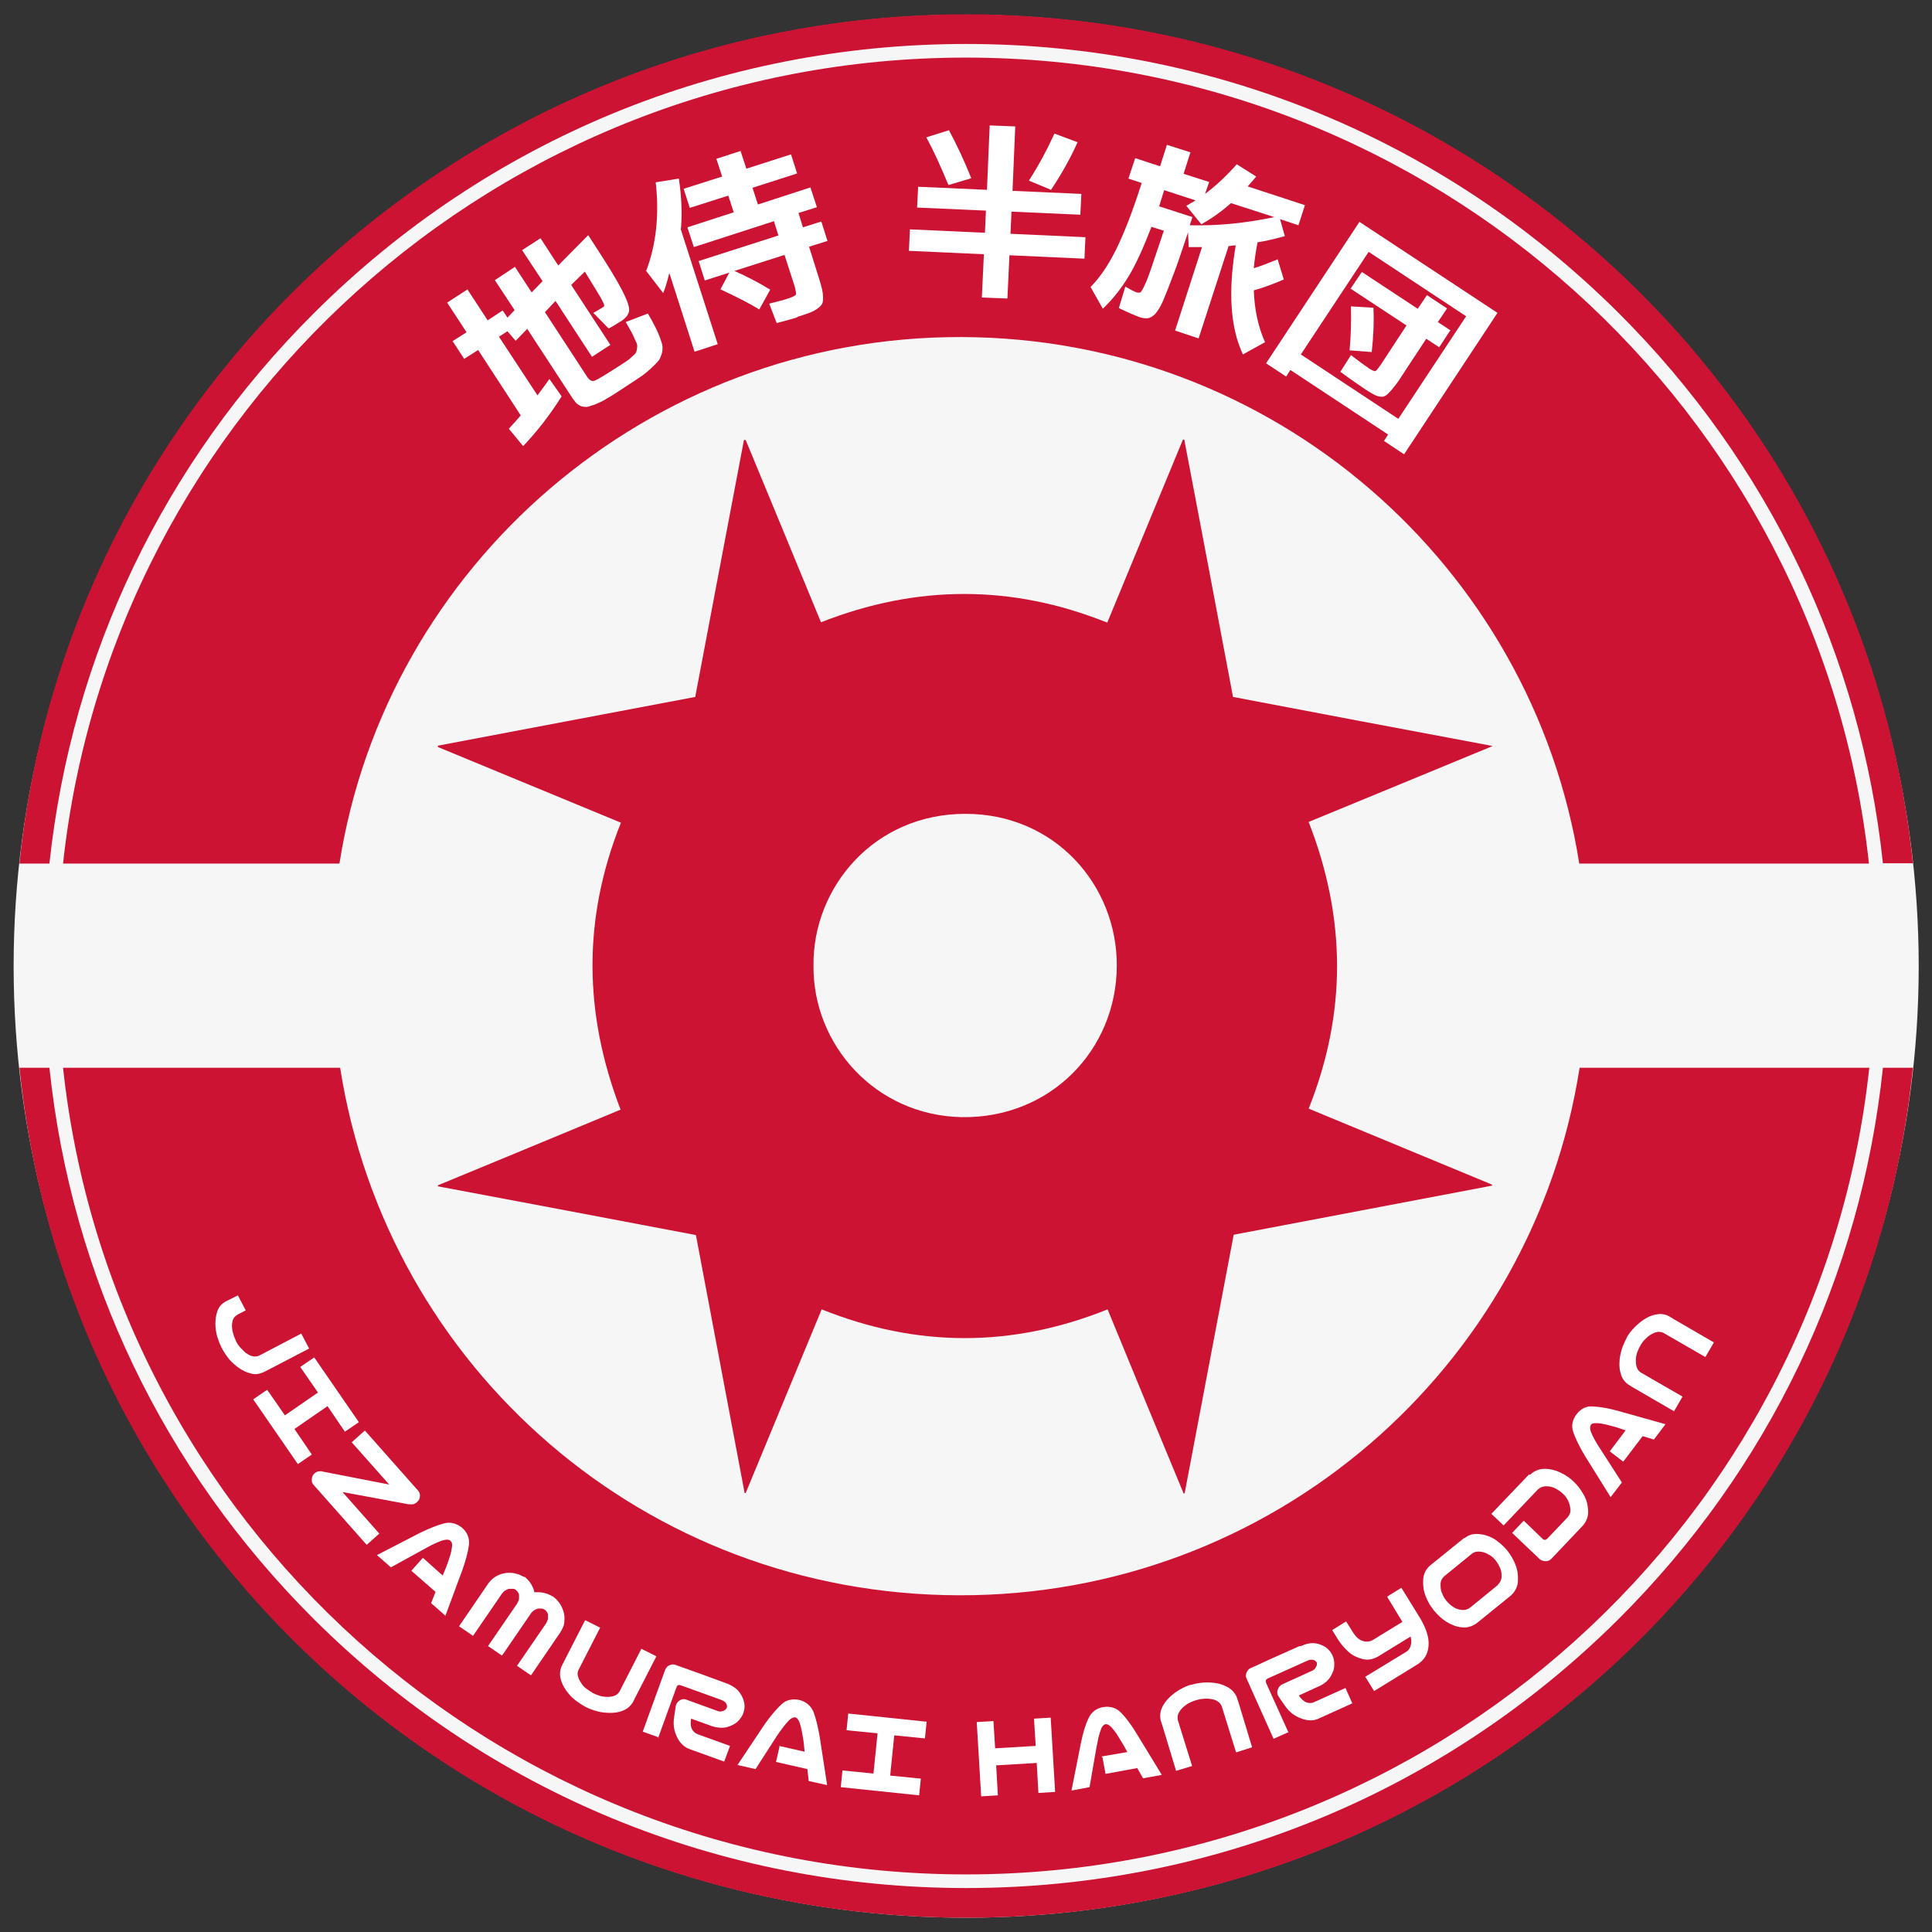 <?xml version="1.0" encoding="UTF-8"?>
<svg id="Capa_2" xmlns="http://www.w3.org/2000/svg" version="1.1" viewBox="0 0 566.9 566.9">
  <rect x="0" y="0" width="566.9" height="566.9" fill="#333333" stroke="none"/>
  <!-- Generator: Adobe Illustrator 29.0.1, SVG Export Plug-In . SVG Version: 2.1.0 Build 192)  -->
  <defs>
    <style>
      .st0 {
        fill: #f6f6f6;
      }

      .st1 {
        fill: #fff;
      }

      .st2 {
        isolation: isolate;
      }

      .st3 {
        fill: #cc1333;
      }
    </style>
  </defs>
  <ellipse class="st0" cx="283.5" cy="283.5" rx="279.5" ry="279.2"/>
  <path class="st3" d="M548.4,253.4c-14.4-132.8-127.7-236.5-265-236.5S32.9,120.6,18.5,253.4h81.1c13.7-87.4,90.5-154.7,182.4-154.5,91.8.2,167.6,67.2,181.4,154.5h85,0Z"/>
  <path class="st3" d="M283.5,550c137.3,0,250.7-103.8,265-236.7h-85c-13.7,88-90,155-182.1,154.8-92.3-.2-167.8-66.9-181.6-154.8H18.5c14.3,132.9,127.7,236.7,265,236.7h0Z"/>
  <path class="st3" d="M559.7,313.3h-7.2c-6.4,61.1-33.4,117.8-77.7,161.9-51.1,50.8-119,78.8-191.3,78.8s-140.2-28-191.3-78.8c-44.3-44.1-71.3-100.7-77.7-161.9H5.7c14.3,140.1,133.2,249.4,277.8,249.4s263.5-109.3,277.8-249.4h-1.6Z"/>
  <path class="st3" d="M14.5,253.4c6.5-61,33.5-117.6,77.7-161.6C143.3,40.9,211.2,12.9,283.5,12.9s140.2,28,191.3,78.8c44.2,44,71.2,100.6,77.7,161.6h8.8C546.8,113.4,428,4.2,283.5,4.2S20.1,113.4,5.7,253.4h8.8Z"/>
  <g class="st2">
    <g class="st2">
      <path class="st1" d="M137.4,85.3l5.7,8.7,4.4-2.9,1.4,2.1,2.1-2.2-5.8-8.8,5.9-3.9,4.9,7.5,3.2-3.3-6-9.1,5.4-3.5,5.2,8,8.8-8.9,2,3.1c3.8,5.8,6.4,10.1,7.9,13,1.5,2.9,2.2,4.9,2.1,6-.1,1.1-.8,2-2,2.9-1,.6-2.3,1.5-4,2.4l-4.5-4.6c.8-.4,1.7-1,2.9-1.7.2-.1.3-.3.3-.4,0-.2-.1-.6-.5-1.3-.3-.7-.9-1.7-1.7-3-.8-1.3-2-3.3-3.5-5.7l-4,3.9,11.5,17.6-5.4,3.5-10.7-16.4-3.1,3.3,12.4,19c.7,1,1.4,1.4,2.2,1.1.8-.3,3.1-1.7,7-4.2,1.1-.7,1.8-1.2,2.3-1.5.5-.3,1-.7,1.6-1.3.6-.5,1-.9,1.1-1.1.2-.2.3-.6.4-1.2.1-.6.1-1.1,0-1.3,0-.3-.3-.9-.7-1.7-.3-.8-.7-1.5-1-2.1-.3-.6-.9-1.5-1.6-2.8l6.5-2.5c1,1.7,1.7,3,2.2,4,.5,1,1,2.1,1.4,3.2.4,1.2.7,2,.7,2.6,0,.6,0,1.4-.3,2.2-.3.9-.6,1.6-1.1,2.1-.4.5-1.2,1.2-2.2,2.2-1,.9-2.1,1.8-3.2,2.5-1.1.7-2.6,1.7-4.4,2.9-2,1.3-3.6,2.4-4.9,3.1-1.2.8-2.4,1.3-3.5,1.8-1.1.4-2,.7-2.6.8-.6,0-1.2,0-1.9-.3-.6-.3-1.2-.7-1.6-1.3-.4-.5-1-1.3-1.6-2.3l-12.4-19-3.4,3.5-2.4-2.8-2.5,1.6,11.3,17.2c1.5-2,2.7-3.6,3.5-4.8l3.6,5.1c-3.4,5.4-7.2,10.3-11.3,14.6l-4.2-5.1c1.2-1.3,2.4-2.6,3.5-3.9l-12.5-19.2-4.1,2.6-3.4-5.2,4.1-2.6-5.7-8.7,6-3.9Z"/>
    </g>
  </g>
  <g class="st2">
    <g class="st2">
      <path class="st1" d="M199.7,67.1l10.9,33.9-6.8,2.2-7.4-23.1c-.6,2.5-1.2,4.4-1.8,5.9l-5-6.5c2.9-7.6,3.9-16.3,2.8-26l6.8-1.1c.8,5.5,1,10.4.6,14.7ZM234,93.1c-1,.3-3,.9-6.1,1.7l-2.2-5.7c2.7-.7,4.4-1.1,5.2-1.4,1.6-.5,2.4-.9,2.6-1.2.2-.3,0-1.1-.3-2.4l-3-9.3-14.7,4.7c3.8,1.7,7.3,3.5,10.5,5.5l-3.2,5.8c-3.1-1.9-6.9-3.8-11.4-5.9l2.6-4.9-7.2,2.3-1.8-5.7,23.4-7.5-1.3-4.2-23.5,7.6-1.9-5.8,13.6-4.4-1.6-4.9-11.3,3.6-1.8-5.6,11.3-3.6-1.7-5.2,7.1-2.3,1.7,5.2,13.1-4.2,1.8,5.6-13.1,4.2,1.6,4.9,15.4-5,1.9,5.8-5.4,1.7,1.3,4.2,5.4-1.7,1.8,5.7-5.4,1.7,2.8,8.9c.5,1.5.8,2.7,1,3.5.2.9.3,1.7.3,2.5,0,.8,0,1.4-.3,1.9-.2.4-.7.9-1.4,1.4-.7.5-1.5.9-2.3,1.2-.8.3-2,.7-3.6,1.2Z"/>
    </g>
  </g>
  <g class="st2">
    <g class="st2">
      <path class="st1" d="M318.5,69.6l-.3,6.3-22-1-.6,12.7-7.5-.3.6-12.7-22-1,.3-6.3,22,1,.3-6.5-20.2-.9.3-6.1,20.2.9.8-18.9,7.5.3-.8,18.9,20.2.9-.3,6.1-20.2-.9-.3,6.5,22,1ZM278.5,38.3c2.3,4.3,4.5,9,6.5,14l-6.7,2c-2.2-5.3-4.3-10-6.5-14l6.7-2.1ZM316.2,41.7c-2,4.5-4.6,9.2-7.8,14l-6.5-2.7c2.9-4.5,5.4-9.2,7.5-13.8l6.7,2.5Z"/>
    </g>
  </g>
  <g class="st2">
    <g class="st2">
      <path class="st1" d="M337.9,66.5c-2.4,6.2-4.6,11.1-6.8,14.7-2.2,3.6-4.7,6.7-7.5,9.4l-3.6-6.4c2.6-2.6,5.1-6.2,7.4-10.8,2.3-4.6,4.9-11.2,7.6-19.7l-3.9-1.3,2-6,7.3,2.4,2-6.3,6.9,2.2-2,6.3,7.5,2.4-1.2,3.5c3.3-2.5,6.4-5.4,9.3-8.7l5.7,3.6c-.8,1-1.7,2-2.5,2.9l16.8,5.5-1.9,5.9-5.4-1.8,1.4,5c-3.3.9-6,1.5-8,1.8-.5,2.6-.9,5.2-1.1,7.6,2-.6,4.3-1.5,7-2.6l1.8,5.9c-3,1.3-5.9,2.4-8.8,3.2.2,5.7,1.3,10.8,3.3,15.2l-6.5,3.6c-3.7-7.9-4.4-18.5-2.1-32-.9,0-1.6.2-2.1.2l-8.8,27.1-6.9-2.3,7.9-24.5c-1.7,0-3.1,0-3.9,0l-.2-4.3c-1.7,5.1-3.1,9.3-4.3,12.4-1.2,3.2-2.2,5.7-3,7.6-.8,1.9-1.7,3.2-2.4,4-.8.7-1.5,1.1-2.1,1.2-.6,0-1.4,0-2.3-.3-1.4-.5-3.5-1.4-6.2-2.7l1.9-6.3c1.4.8,2.5,1.4,3.3,1.7.5.1.8.1,1.1,0,.3-.2.7-.9,1.3-2.2.6-1.2,1.3-3.1,2.1-5.5.8-2.4,2-5.9,3.5-10.4l-3.5-1.1ZM340,60.5l9.9,3.2-.8,2.4c8.1.2,16.3-.6,24.8-2.4l-12.7-4.1c-2.7,2.4-5.6,4.5-8.7,6.2l-4.4-5.4c.9-.5,1.8-1.1,2.7-1.6l-9.2-3-1.5,4.8Z"/>
    </g>
  </g>
  <g class="st2">
    <g class="st2">
      <path class="st1" d="M378.6,108.6l-1.2,1.9-5.9-3.9,27.4-41.5,40.5,26.7-27.4,41.5-5.9-3.9,1.2-1.9-28.6-18.9ZM410.3,122.9l19.9-30.1-28.6-18.9-19.9,30.1,28.6,18.9ZM425.5,97l-3.2,4.9-3.8-2.5-7.1,10.8c-1,1.6-1.9,2.8-2.5,3.5-.6.8-1.2,1.4-1.8,2-.6.5-1.2.8-1.8.7-.6,0-1.3-.2-1.9-.5-.6-.3-1.5-.8-2.7-1.6-1.5-1-4-2.7-7.4-5.2l3.1-4.9c2.2,1.7,4,3,5.3,3.9.9.6,1.5.8,1.8.8.3,0,.8-.7,1.6-1.8l7.6-11.6-16.4-10.8,3.3-4.9,16.4,10.8,2.7-4,5.9,3.9-2.7,4,3.8,2.5ZM396.4,89.9l6.6.4c.2,4.2,0,8.5-.5,13l-6.5-.5c.4-4.2.5-8.4.4-12.9Z"/>
    </g>
  </g>
  <g class="st2">
    <g class="st2">
      <path class="st1" d="M65.1,395.6c-.6-1.1-1-2.3-1.4-3.5-.3-1.2-.5-2.5-.5-3.7,0-1.3.2-2.5.6-3.7.4-1.2,1.2-2.1,2.4-2.8l1.4-.7,2.2-1.1,2.3,4.4-2.5,1.3c-.6.4-1.1.9-1.3,1.6-.2.7-.3,1.4-.2,2.1,0,.7.2,1.4.4,2.1.2.7.5,1.3.8,2s.7,1.2,1.2,1.8c.5.5,1,1,1.5,1.5.6.4,1.2.8,1.9,1,.7.2,1.4.2,2.1-.1l12.4-6.5,2.3,4.4-12.1,6.3-1.4.7c-1.2.5-2.4.7-3.7.3-1.2-.3-2.4-.9-3.4-1.6-1-.7-2-1.6-2.8-2.5-.8-1-1.5-2-2.1-3.1Z"/>
    </g>
  </g>
  <g class="st2">
    <g class="st2">
      <path class="st1" d="M78.4,407.8l5.2,7.5,9.7-6.7-5.2-7.5,4.1-2.8,13.1,19-4.1,2.8-5.1-7.5-9.7,6.7,5.1,7.5-4.1,2.8-13.1-19,4.1-2.8Z"/>
    </g>
  </g>
  <g class="st2">
    <g class="st2">
      <path class="st1" d="M107.1,419.8l15.5,17.5c.5.5.7,1.1.6,1.8,0,.7-.3,1.2-.9,1.7-.5.5-1.1.7-1.8.6-.2,0-.4,0-.6,0l-19.4-3.6,10.8,12.2-3.7,3.3-15.5-17.5c-.5-.5-.7-1.1-.6-1.8,0-.7.3-1.2.8-1.7.5-.4,1-.6,1.6-.6h0s.2,0,.2,0c.2,0,.4,0,.6.1l19.5,3.8-11-12.4,3.7-3.3Z"/>
    </g>
  </g>
  <g class="st2">
    <g class="st2">
      <path class="st1" d="M124.2,457.2l5.7,5.1,1.1-2.7c.4-1,.7-2,1-2.9.3-.9.5-1.8.6-2.7.2-.8,0-1.5-.4-1.9-.5-.4-1.1-.4-2-.2-.8.2-1.7.6-2.6,1-.9.4-1.8.9-2.7,1.4l-10.2,5.6-4.1-3.6,12.8-6.6c2.7-1.3,5-2.2,6.9-2.7,1.9-.5,3.7,0,5.3,1.3,1.6,1.4,2.2,3.1,2,5.1-.3,2-.9,4.4-1.9,7.2l-5,13.5-4.2-3.7,1.3-3.3-7.1-6.2,3.3-3.7Z"/>
    </g>
  </g>
  <g class="st2">
    <g class="st2">
      <path class="st1" d="M153.7,462.5c.7.5,1.3,1.1,1.8,1.8.5.7.9,1.5,1.2,2.4,0,.2,0,.3.1.5.2,0,.3,0,.5,0,.9,0,1.8,0,2.7.3.8.2,1.6.6,2.3,1,.7.5,1.3,1.1,1.8,1.8.5.7.9,1.5,1.2,2.4.3.9.4,1.9.3,3,0,1.1-.5,2.2-1.2,3.3l-8.6,12.6-4.1-2.8,8.5-12.4c.3-.5.5-1,.6-1.4,0-.5,0-.9,0-1.2,0-.3-.2-.6-.4-.9s-.4-.5-.6-.6-.5-.3-.8-.3c-.3,0-.6,0-1,0-.4,0-.7.2-1.1.4-.4.2-.8.6-1.1,1l-8.5,12.4-4.1-2.8,8.5-12.4c.3-.5.5-1,.6-1.4,0-.5,0-.9,0-1.2,0-.3-.2-.6-.4-.9-.2-.3-.4-.5-.6-.6-.2-.2-.5-.3-.8-.3-.3,0-.6,0-1,0-.4,0-.7.2-1.1.4-.4.2-.8.6-1.1,1l-8.5,12.4-4.1-2.8,8.6-12.6c.8-1.1,1.7-1.8,2.7-2.3,1-.5,2-.7,2.9-.8.9,0,1.8,0,2.7.3.8.2,1.6.6,2.3,1Z"/>
    </g>
  </g>
  <g class="st2">
    <g class="st2">
      <path class="st1" d="M171.9,500.9c-1.1-.6-2.2-1.3-3.2-2.1-1-.8-1.8-1.7-2.6-2.8-.7-1-1.3-2.2-1.6-3.4-.3-1.2-.2-2.5.3-3.7l.7-1.4,6.2-12.1,4.4,2.2-6.4,12.5c-.3.7-.3,1.4,0,2.1.2.7.6,1.3,1,1.9.4.6.9,1.1,1.5,1.5s1.1.8,1.8,1.2c.6.3,1.3.6,2,.8.7.2,1.4.3,2.1.3.7,0,1.4,0,2.1-.3.7-.2,1.2-.6,1.6-1.3l6.4-12.5,4.4,2.2-6.2,12.1-.7,1.4c-.7,1.1-1.6,1.9-2.8,2.4-1.2.5-2.4.7-3.7.7-1.3,0-2.5-.1-3.7-.4-1.2-.3-2.4-.7-3.6-1.3Z"/>
    </g>
  </g>
  <g class="st2">
    <g class="st2">
      <path class="st1" d="M193.3,509.8l-4.7-1.7,6.6-18.2c.3-.6.7-1.1,1.3-1.3.6-.3,1.2-.3,1.9,0l1.7.6,4.2,1.5,8.5,3.1c.1,0,.3.1.4.2h.2c1.6.7,2.8,1.5,3.6,2.6.8,1.1,1.2,2.1,1.4,3.2s0,2-.3,2.9c-.3.9-.9,1.7-1.7,2.5-.8.7-1.8,1.2-3.1,1.6-1.3.3-2.8.2-4.4-.3l-6.1-2.2c-.2,1.2-.2,2.2.2,3,.4.8,1,1.3,1.8,1.6l9.4,3.4-1.7,4.6-10-3.6c-1.7-.6-3-1.8-3.9-3.7-.9-1.9-1.1-3.8-.8-5.7.3-2.2.5-3.5.6-3.7.2-.6.7-1.1,1.3-1.4.6-.3,1.2-.3,1.9,0l9.1,3.3c.4.1.8.2,1.2,0,.3,0,.6-.2.9-.4.2-.2.4-.4.5-.6,0-.2,0-.5,0-.7s-.2-.5-.4-.8c-.2-.3-.6-.5-1-.7l-9.4-3.4-2.8-1c-.6-.2-1,0-1.2.6l-5.4,14.9Z"/>
    </g>
  </g>
  <g class="st2">
    <g class="st2">
      <path class="st1" d="M228.6,512.3l7.5,1.7-.3-2.9c-.2-1.1-.3-2.1-.5-3-.2-1-.4-1.8-.7-2.7-.3-.8-.7-1.3-1.2-1.5-.6,0-1.2.2-1.8.8-.6.6-1.2,1.3-1.8,2.1-.6.8-1.2,1.6-1.8,2.5l-6.3,9.8-5.3-1.2,8-12c1.7-2.4,3.3-4.3,4.8-5.7,1.4-1.4,3.2-1.8,5.3-1.4,2,.5,3.4,1.7,4.2,3.5.7,1.9,1.3,4.3,1.8,7.2l2.2,14.3-5.4-1.2-.4-3.5-9.2-2.1,1.1-4.8Z"/>
    </g>
  </g>
  <g class="st2">
    <g class="st2">
      <path class="st1" d="M247.2,519.5l9.1.9,1.2-11.8-9.1-.9.5-4.9,23,2.4-.5,4.9-9-.9-1.2,11.8,9,.9-.5,4.9-23-2.4.5-4.9Z"/>
    </g>
  </g>
  <g class="st2">
    <g class="st2">
      <path class="st1" d="M291.5,505l.5,8,11.9-.7-.5-8,4.9-.3,1.3,21.8-4.9.3-.5-8.8-11.9.7.5,8.8-4.9.3-1.3-21.8,4.9-.3Z"/>
    </g>
  </g>
  <g class="st2">
    <g class="st2">
      <path class="st1" d="M323.2,515.4l7.6-1.3-1.4-2.5c-.6-.9-1.1-1.8-1.6-2.6-.5-.8-1.1-1.5-1.7-2.2-.6-.6-1.1-.9-1.7-.9-.6.2-1,.6-1.3,1.4-.3.8-.6,1.7-.8,2.6-.2.9-.4,1.9-.6,3l-2,11.5-5.3,1,2.8-14.1c.6-2.9,1.3-5.3,2.2-7.1.8-1.8,2.2-2.9,4.3-3.3,2.1-.3,3.8.2,5.2,1.6s2.9,3.4,4.5,6l7.5,12.3-5.5,1-1.7-3-9.3,1.7-.9-4.8Z"/>
    </g>
  </g>
  <g class="st2">
    <g class="st2">
      <path class="st1" d="M349.5,494.4c1.2-.4,2.5-.6,3.7-.7s2.5,0,3.8.2c1.2.2,2.4.7,3.5,1.3,1.1.7,1.9,1.6,2.4,2.8l.5,1.5,4,13.2-4.7,1.5-4.2-13.5c-.3-.7-.7-1.2-1.4-1.6s-1.3-.5-2-.6-1.4-.1-2.1,0c-.7,0-1.4.2-2.1.4-.7.2-1.3.5-2,.8-.6.3-1.2.8-1.7,1.2-.5.5-1,1-1.3,1.7-.4.6-.4,1.3-.3,2.1l4.2,13.5-4.7,1.4-4-13.2-.5-1.5c-.3-1.3-.2-2.5.3-3.7s1.3-2.2,2.2-3.1c.9-.9,1.9-1.6,3-2.3,1.1-.6,2.3-1.2,3.5-1.5Z"/>
    </g>
  </g>
  <g class="st2">
    <g class="st2">
      <path class="st1" d="M378.2,508.2l-4.5,2-7.9-17.6c-.3-.6-.3-1.3,0-1.9.3-.6.7-1.1,1.3-1.3l1.6-.7,4.1-1.9,8.3-3.7c.1,0,.3-.1.4-.1h.2c1.6-.7,3-1,4.3-.8,1.3.2,2.4.7,3.2,1.3s1.4,1.4,1.8,2.3c.4.9.6,1.9.5,2.9,0,1.1-.4,2.1-1.1,3.3-.7,1.1-1.8,2.1-3.4,2.8l-5.9,2.7c.7,1,1.4,1.7,2.2,2,.8.3,1.6.3,2.4-.1l9.1-4.1,2,4.5-9.7,4.4c-1.6.8-3.4.8-5.4,0-1.9-.7-3.4-1.9-4.6-3.6-1.3-1.8-2-2.9-2.1-3.1-.3-.6-.3-1.3,0-1.9.2-.6.7-1.1,1.3-1.4l8.8-4c.4-.2.7-.5.9-.8.2-.3.3-.6.4-.8,0-.3,0-.5,0-.7s-.3-.4-.5-.6c-.2-.2-.5-.2-.9-.3-.4,0-.7,0-1.2.2l-9.1,4.1-2.7,1.2c-.6.3-.7.7-.5,1.3l6.5,14.4Z"/>
    </g>
  </g>
  <g class="st2">
    <g class="st2">
      <path class="st1" d="M395,475.8l1.4,2.2c.5.9,1,1.6,1.6,2.3.6.6,1.3,1.1,2.2,1.3.9.2,1.7.1,2.5-.3l8.8-5.4-4.5-7.4,4.2-2.6,5.5,8.9c1,1.7,1.8,3.4,2.2,5.1.4,1.6.4,3.1,0,4.6-.4,1.5-1.3,2.7-2.7,3.7l-13,8-2.6-4.2,12-7.3c.8-.5,1.2-1.2,1.4-2.1.2-.8.1-1.6-.1-2.4l-9.6,5.9c-1.5.8-3,1.1-4.5.7s-2.9-1-4.1-2.1c-1.2-1.1-2.3-2.3-3.2-3.8l-1.6-2.6,4.2-2.6Z"/>
    </g>
  </g>
  <g class="st2">
    <g class="st2">
      <path class="st1" d="M429.8,451.3c1-.8,2.1-1.2,3.3-1.2,1.2,0,2.4.2,3.5.6,1.1.4,2.2,1,3.1,1.8,1,.7,1.8,1.6,2.6,2.5,1,1.3,1.8,2.6,2.4,4.2.6,1.5.8,3.1.7,4.8-.1,1.6-.8,3-2.1,4.2l-10,8.1c-1.4,1-2.9,1.4-4.5,1.2-1.6-.2-3.1-.8-4.5-1.7-1.4-.9-2.5-2-3.6-3.3-1-1.3-1.8-2.6-2.4-4.2-.6-1.5-.8-3.1-.7-4.8.1-1.7.8-3.1,2.1-4.2l.5-.4,8.9-7.2.5-.4ZM439.4,465.1c.7-.6,1.1-1.4,1.2-2.3,0-.9,0-1.8-.4-2.6-.3-.8-.8-1.6-1.3-2.3-.6-.7-1.2-1.3-2-1.7-.8-.5-1.6-.8-2.5-.9-.9-.1-1.7,0-2.5.6l-8.1,6.6c-.7.6-1.1,1.4-1.1,2.3,0,.9,0,1.8.4,2.6.3.8.7,1.6,1.3,2.3.6.7,1.2,1.3,2,1.8.7.5,1.6.8,2.5.9.9.1,1.7-.1,2.5-.7l8.1-6.6Z"/>
    </g>
  </g>
  <g class="st2">
    <g class="st2">
      <path class="st1" d="M449,432.7c1.3-1.2,2.7-1.7,4.3-1.7,1.6,0,3.2.4,4.6,1.1,1.5.7,2.8,1.6,3.9,2.7,1.2,1.1,2.1,2.4,2.9,3.8.8,1.4,1.2,2.9,1.3,4.6.1,1.6-.4,3.1-1.5,4.4l-9.3,9.8c-.5.5-1,.7-1.7.7-.6,0-1.2-.2-1.7-.6l-8.1-7.7,3.4-3.6,5.5,5.3c.5.5,1,.4,1.4,0l6-6.3c.6-.7.9-1.5.8-2.4s-.3-1.7-.7-2.5c-.4-.8-.9-1.5-1.6-2.1s-1.4-1.1-2.2-1.5c-.8-.4-1.7-.6-2.6-.6-.9,0-1.7.3-2.4.9l-10.1,10.6-3.6-3.4,11-11.5Z"/>
    </g>
  </g>
  <g class="st2">
    <g class="st2">
      <path class="st1" d="M472.4,425.8l4.6-6.1-2.7-.9c-1-.3-2-.5-3-.8-.9-.2-1.9-.4-2.7-.4-.9,0-1.5,0-1.8.5-.3.5-.3,1.2,0,2,.3.8.7,1.6,1.2,2.5s1,1.7,1.6,2.6l6.3,9.8-3.3,4.3-7.6-12.2c-1.5-2.5-2.6-4.8-3.3-6.7-.7-1.9-.4-3.7.9-5.4,1.3-1.7,2.9-2.5,4.9-2.3,2,.1,4.4.5,7.3,1.3l13.9,3.9-3.4,4.5-3.3-1-5.7,7.5-3.9-3Z"/>
    </g>
  </g>
  <g class="st2">
    <g class="st2">
      <path class="st1" d="M477.3,392.5c.6-1.1,1.4-2.1,2.3-3s1.8-1.7,2.9-2.4c1.1-.7,2.2-1.2,3.5-1.4,1.3-.3,2.5-.1,3.7.5l1.3.8,11.9,6.9-2.5,4.3-12.3-7.1c-.7-.3-1.4-.4-2.1-.2-.7.2-1.3.5-1.9.9s-1.1.9-1.6,1.4c-.5.5-.9,1.1-1.2,1.7-.4.6-.6,1.3-.9,1.9-.2.7-.4,1.4-.4,2.1,0,.7,0,1.4.2,2.1.2.7.6,1.3,1.2,1.7l12.3,7.1-2.5,4.3-11.9-6.9-1.3-.8c-1.1-.7-1.9-1.7-2.3-2.9s-.6-2.5-.5-3.7c0-1.3.3-2.5.6-3.7.4-1.2.9-2.4,1.5-3.5Z"/>
    </g>
  </g>
  <path class="st3" d="M384,241.2c11,28.2,11.2,56,0,84.1,17.9,7.4,35.9,14.9,53.8,22.3,0,.1,0,.2,0,.3-25.3,4.8-50.5,9.6-75.8,14.4-4.8,25.4-9.6,50.6-14.4,75.9-.1,0-.2,0-.3,0-7.5-18-14.9-36-22.3-54-28.1,11.3-56,11.2-83.9,0-7.5,18.1-14.9,36-22.3,53.9-.1,0-.2,0-.3,0-4.8-25.2-9.5-50.5-14.3-75.7-25.4-4.8-50.5-9.6-75.7-14.3v-.3c17.9-7.4,35.8-14.8,53.6-22.2-10.8-28.1-11.2-56,.1-84.2-17.9-7.4-35.8-14.8-53.7-22.2,0-.1,0-.2,0-.4,25.1-4.8,50.3-9.5,75.5-14.3,4.8-25.2,9.5-50.3,14.3-75.4.2,0,.3,0,.5,0,7.4,17.8,14.7,35.6,22.1,53.5,27.9-11,55.9-11.2,84,.1,7.4-17.9,14.8-35.8,22.2-53.7.1,0,.3,0,.4,0,4.8,25.1,9.5,50.1,14.3,75.5,25.2,4.8,50.5,9.6,76.2,14.4-18.4,7.6-36.3,15-54.3,22.4h0ZM238.7,283.4c-.2,23.1,18.1,43.9,43.5,44.4,25.9.4,45.4-19.6,45.5-44.4.1-23.7-18.2-44.6-44.4-44.6-27,0-44.9,21.8-44.6,44.6Z"/>
</svg>
